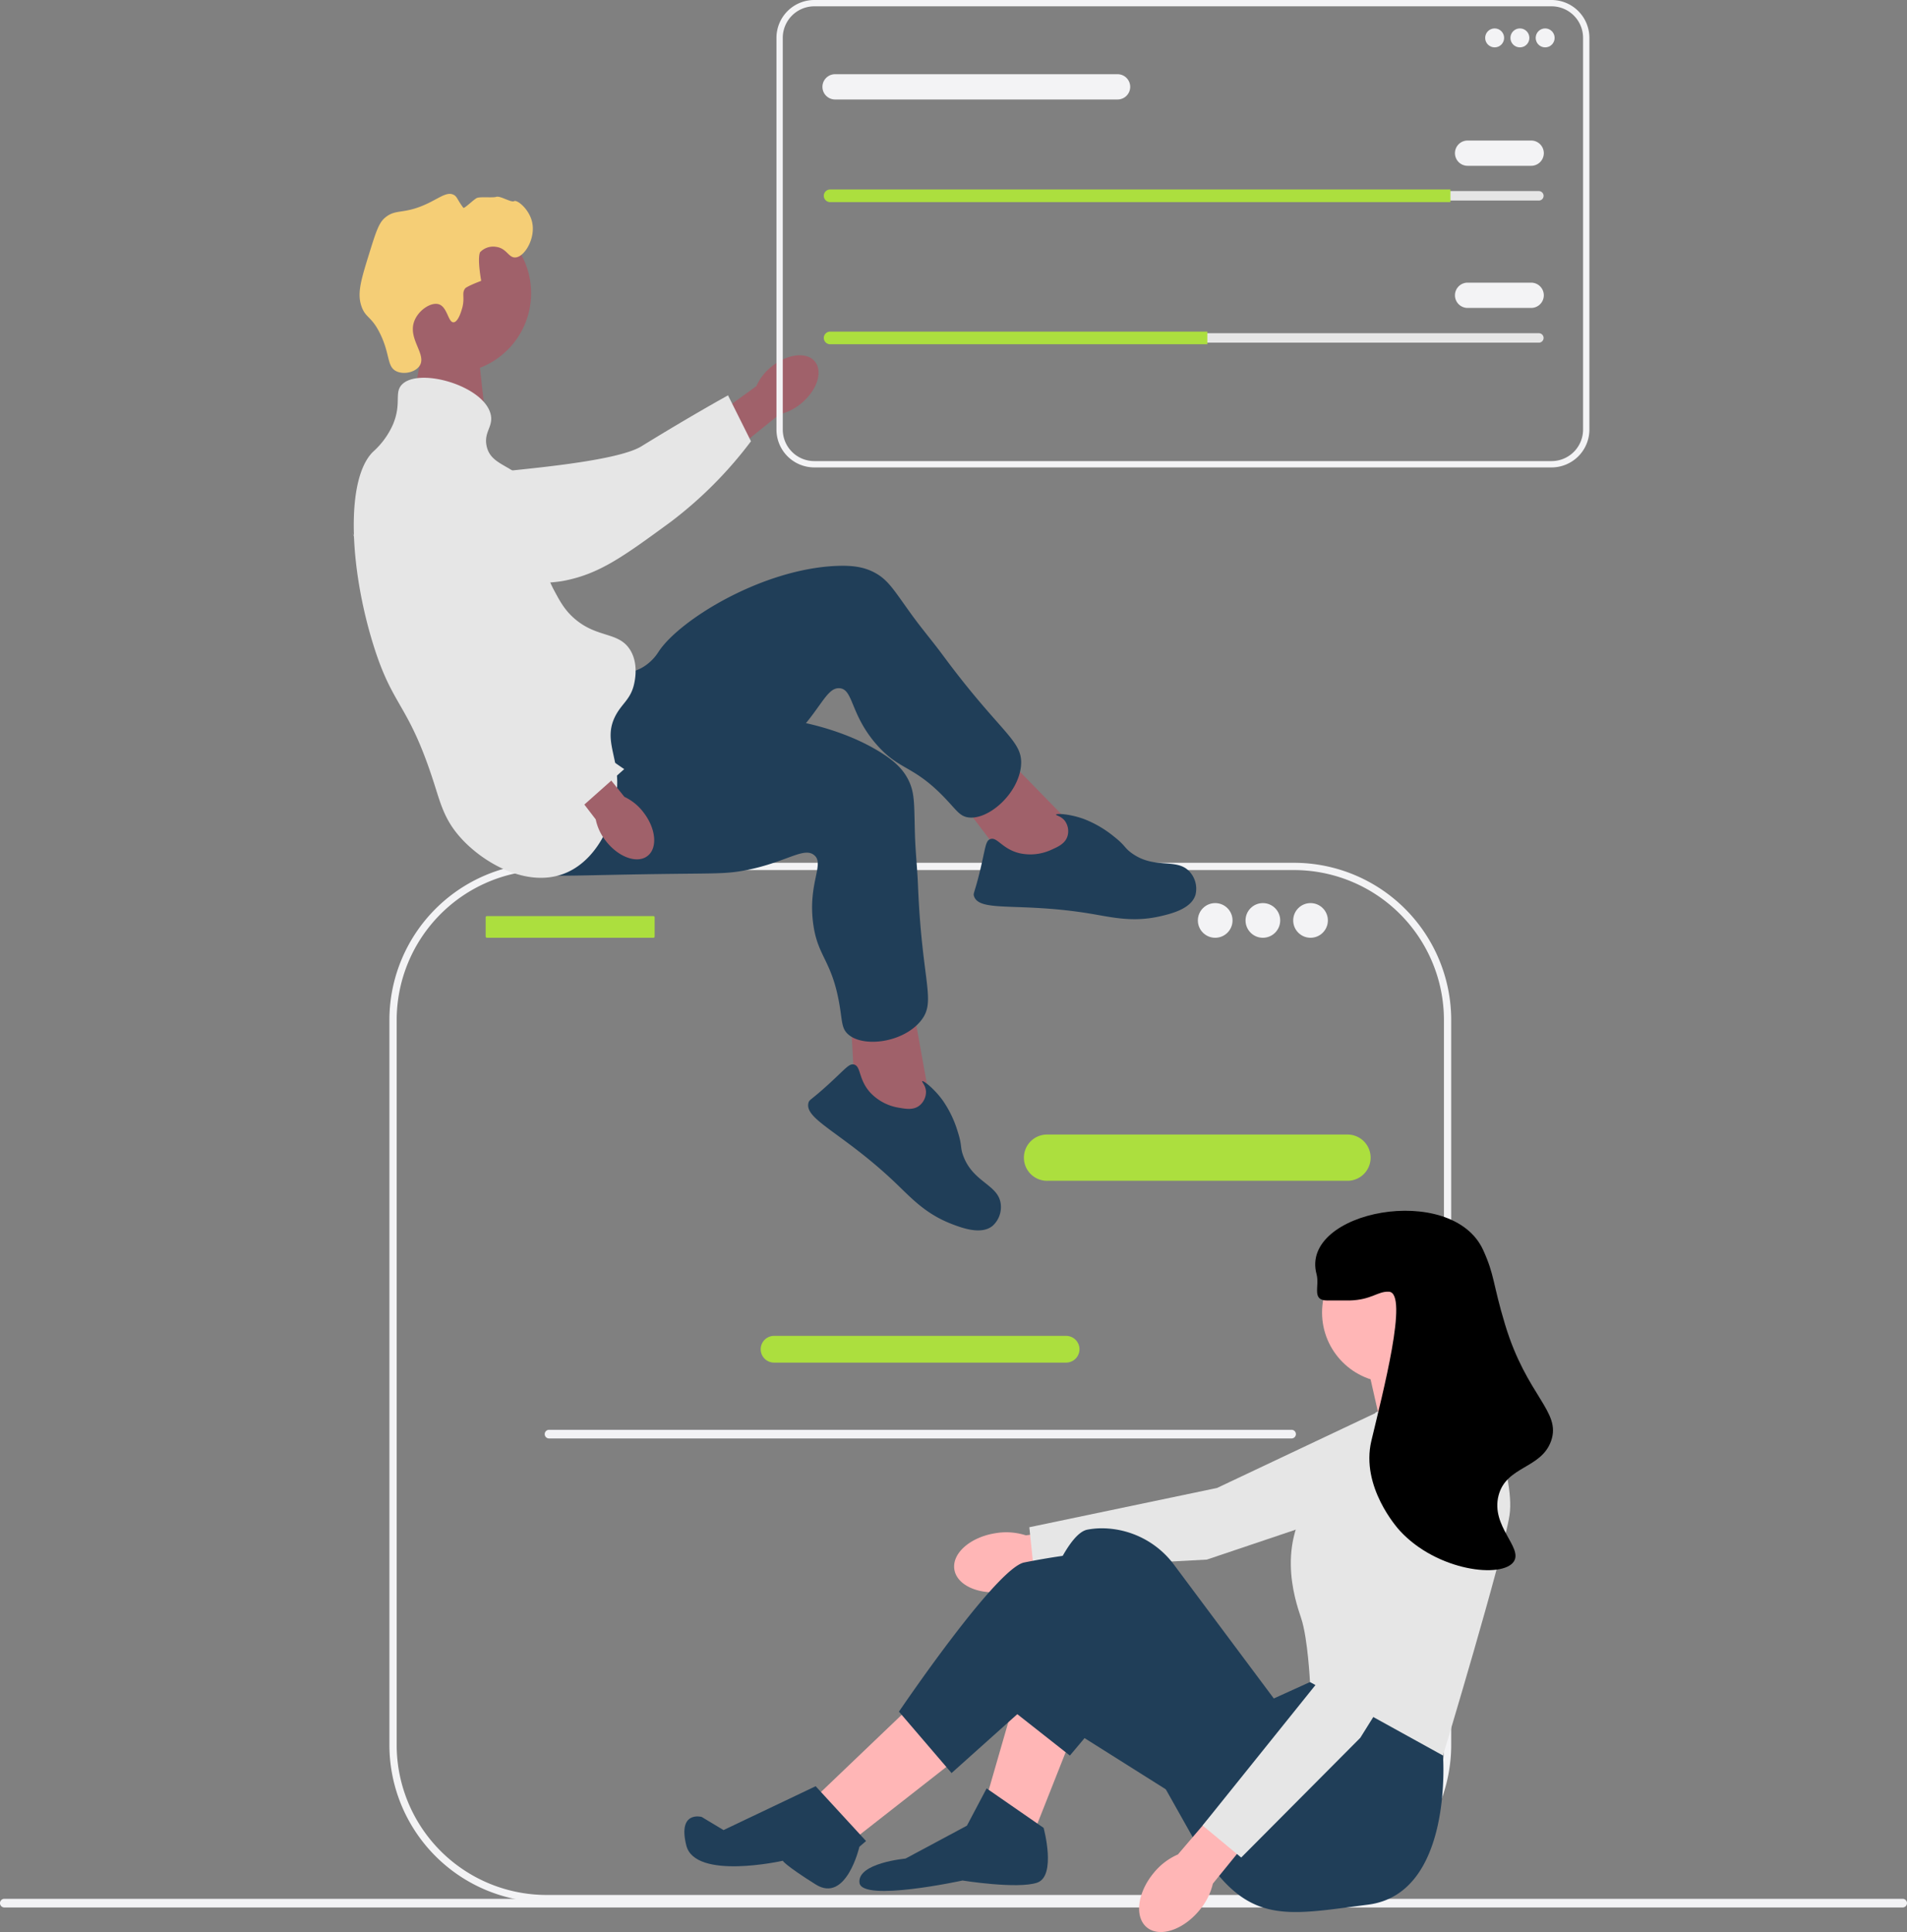 <svg xmlns="http://www.w3.org/2000/svg" width="503.062" height="509.512" viewBox="0 0 503.062 509.512"><rect x="0" y="0" width="503.062" height="509.512" fill="#808080" stroke="none"/><path d="M117.51,88.744l-3.835,20.135,19.122,5.39-2.376-21.5Z" transform="translate(-4.682 -3.655)" fill="#a0616a"/><path d="M0,523.4a1.138,1.138,0,0,0,1.141,1.141H501.921a1.141,1.141,0,0,0,0-2.282H1.141A1.138,1.138,0,0,0,0,523.4Z" transform="translate(0 -21.509)" fill="#f3f3f5"/><g transform="translate(102.727 227.535)"><path d="M345.828,238.309H148.63A40.491,40.491,0,0,0,108.139,278.8V470.019A40.491,40.491,0,0,0,148.63,510.51h197.2a40.491,40.491,0,0,0,40.491-40.491V278.8a40.491,40.491,0,0,0-40.491-40.491h0Z" transform="translate(-107.18 -237.35)" fill="none"/><path d="M345.787,511.427h-197.2a41.5,41.5,0,0,1-41.45-41.449V278.758a41.5,41.5,0,0,1,41.45-41.45h197.2a41.5,41.5,0,0,1,41.45,41.45V469.977a41.5,41.5,0,0,1-41.45,41.449Zm-197.2-272.2a39.577,39.577,0,0,0-39.532,39.532V469.978a39.576,39.576,0,0,0,39.532,39.531h197.2a39.576,39.576,0,0,0,39.532-39.531V278.759a39.577,39.577,0,0,0-39.532-39.532Z" transform="translate(-107.139 -237.309)" fill="#f3f3f5"/><path d="M367.269,324.246H288.006a6.1,6.1,0,1,1,0-12.194h79.263a6.1,6.1,0,0,1,0,12.194h0Z" transform="translate(-114.337 -240.387)" fill="#acdf3e"/><path d="M289.921,374.474H212.874a3.523,3.523,0,1,1,0-7.045h77.048a3.523,3.523,0,0,1,0,7.045Z" transform="translate(-111.349 -242.668)" fill="#acdf3e"/><rect width="44.583" height="5.716" rx="0.31" transform="translate(25.388 14.055)" fill="#acdf3e"/><circle cx="4.573" cy="4.573" r="4.573" transform="translate(213.267 10.625)" fill="#f3f3f5"/><circle cx="4.573" cy="4.573" r="4.573" transform="translate(225.842 10.625)" fill="#f3f3f5"/><circle cx="4.573" cy="4.573" r="4.573" transform="translate(238.417 10.625)" fill="#f3f3f5"/><path d="M149.868,394.4a1.138,1.138,0,0,0,1.141,1.141H346.885a1.141,1.141,0,0,0,0-2.282H151.009a1.138,1.138,0,0,0-1.141,1.141Z" transform="translate(-108.899 -243.731)" fill="#f3f3f5"/></g><g transform="translate(92.842 51.129)"><path d="M211.22,100.785c4.17-3.446,9.328-4.087,11.52-1.433s.589,7.6-3.583,11.044a13.538,13.538,0,0,1-5.713,2.871l-17.853,14.376-6.568-8.522,18.3-13.268a13.538,13.538,0,0,1,3.9-5.07h0Z" transform="translate(-100.627 -55.154)" fill="#a0616a"/><path d="M104.553,133.676c-.009-.636,0-6.182,4.1-9.687,4.716-4.027,11.371-2.4,13.705-1.825,5.392,1.32,5.834,3.634,10.9,6.01,9.474,4.446-2.4,2.171,3.241.745,1.951-.494,30.023-2.44,37.01-6.741,13.59-8.364,22.849-13.436,22.849-13.436l6.053,12.106a107.9,107.9,0,0,1-21.072,21.187c-12.637,9.249-18.955,13.873-28.557,15.66-.827.154-21.163,3.626-37.543-8.611-3.736-2.791-10.581-7.905-10.688-15.408h0Z" transform="translate(-97.148 -55.608)" fill="#e6e6e6"/><circle cx="21.087" cy="21.087" r="21.087" transform="translate(5.094 5.105)" fill="#a0616a"/><g transform="translate(40.03 98.078)"><path d="M294.961,227.443l-21.717-22.23-11.21,11.694,16.179,21.315,16.049,1.835Z" transform="translate(-143.663 -157.659)" fill="#a0616a"/><path d="M165.874,183.715c1.27.106,5.307.914,9.165-1.208a12.535,12.535,0,0,0,4.44-4.288c5.658-8.5,27.376-21.75,46.868-22.566,4.414-.185,7.319.327,9.96,1.7,3.745,1.952,5.239,4.748,9.991,11.3,2.6,3.583,5.475,6.958,8.106,10.518,15.4,20.841,21.239,22.477,20.642,29.159-.662,7.413-8.657,14.446-13.971,13.635-2.176-.332-3.019-1.846-5.926-4.909-8.525-8.982-12.052-7.322-18.121-14.2-7.086-8.032-6.159-14.692-9.856-14.949-3.428-.239-4.885,5.443-12.2,12.99-3.349,3.454-5.734,5.038-13,10.078-28.3,19.63-28.747,21.009-34.457,22.575-2.5.685-20.23,5.546-26.547-2.19-9.885-12.107,13.467-48.594,24.913-47.643h0Z" transform="translate(-138.579 -155.617)" fill="#203e58"/><path d="M288.562,233.235c1.6-.717,3.465-1.556,4.066-3.484a4.635,4.635,0,0,0-.668-4.026c-.97-1.283-2.4-1.452-2.347-1.679.088-.346,3.482-.211,7.208,1.106a28.835,28.835,0,0,1,7.939,4.575c3.246,2.534,2.809,3.042,4.845,4.5,6.248,4.485,12.108.95,15.489,5.156a6.662,6.662,0,0,1,1.312,5.792c-1.1,3.742-6.465,5.03-9.4,5.7-7.058,1.6-12.4.294-17.979-.646-18.972-3.2-29.631-.285-31.058-4.68-.27-.832.169-.761,1.632-6.865,1.444-6.025,1.4-7.68,2.626-8.162,1.851-.726,3.094,2.577,7.756,3.708a13.213,13.213,0,0,0,8.576-.994Z" transform="translate(-143.905 -158.428)" fill="#203e58"/></g><g transform="translate(26.117 134.755)"><path d="M255.192,302.929,249.7,272.34l-15.842,3.381,1.42,26.722,12.249,10.531Z" transform="translate(-128.591 -197.101)" fill="#a0616a"/><path d="M171.472,195.572c.992.8,3.878,3.736,8.262,4.146a12.535,12.535,0,0,0,6.081-1.055c9.454-3.854,34.866-2.624,51.452,7.646,3.756,2.326,5.873,4.38,7.285,7,2,3.718,1.669,6.871,1.923,14.959.139,4.424.623,8.832.8,13.255,1.04,25.893,4.952,30.525.707,35.719-4.711,5.762-15.276,7.092-19.217,3.437-1.614-1.5-1.462-3.223-2.147-7.39-2.01-12.219-5.861-12.827-7.02-21.927-1.353-10.625,3.154-15.615.24-17.9-2.7-2.123-7.1,1.76-17.393,3.9-4.711.977-7.574.949-16.416,1.039-34.436.354-35.584,1.242-41.188-.669-2.452-.836-19.854-6.771-20.737-16.719-1.381-15.568,38.431-32.647,47.367-25.433h0Z" transform="translate(-124.069 -193.869)" fill="#203e58"/><path d="M246.4,304.2c1.724.3,3.741.658,5.321-.6a4.636,4.636,0,0,0,1.708-3.706c-.082-1.606-1.175-2.552-1-2.707.267-.236,3,1.781,5.343,4.963a28.834,28.834,0,0,1,4,8.244c1.263,3.92.616,4.095,1.48,6.447,2.651,7.22,9.485,7.585,9.921,12.964a6.662,6.662,0,0,1-2.167,5.529c-3.014,2.477-8.174.532-10.973-.564-6.74-2.638-10.426-6.72-14.514-10.63-13.9-13.3-24.358-16.875-23.071-21.313.244-.84.567-.535,5.205-4.765,4.578-4.175,5.468-5.57,6.756-5.279,1.939.438,1.113,3.87,4.336,7.423A13.213,13.213,0,0,0,246.4,304.2Z" transform="translate(-128.117 -197.941)" fill="#203e58"/></g><path d="M125.974,83.549c.821-2.937-.21-4.007.841-5.325,0,0,.423-.53,4.2-1.962h0c-1.116-6.472-.28-7.567-.28-7.567a4.744,4.744,0,0,1,4.2-1.4c2.777.349,3.268,2.859,5.045,2.8,2.454-.078,5.4-4.99,4.484-9.248-.745-3.473-3.959-6.053-4.764-5.605s-3.674-1.513-4.764-1.121c-.745.268-4.25-.088-5.045.28-.868.4-3.354,2.91-3.591,2.594-1.651-2.2-1.616-2.962-2.574-3.435-1.7-.838-3.543.711-6.726,2.242-6.548,3.15-8.466,1.271-11.49,3.924-1.528,1.34-2.347,3.9-3.924,8.968-2.2,7.086-3.307,10.63-2.242,14.013,1.086,3.45,2.685,2.7,5.045,7.567,2.627,5.419,1.722,8.568,4.2,9.809,1.918.959,5,.349,6.166-1.4,1.993-3-3.158-7.049-1.4-11.771,1.079-2.9,4.406-5.1,6.446-4.484,2.307.692,2.477,4.828,3.924,4.764,1.239-.055,2.1-3.132,2.242-3.643h0Z" transform="translate(-96.917 -53.326)" fill="#f5ce76"/><path d="M109.933,105.81c4.315-4.838,21.892.169,23.541,7.847.679,3.158-1.826,4.491-1.121,8.127,1.032,5.318,6.874,4.956,11.21,10.369,6.156,7.686-.186,15.2,6.726,28.025,1.477,2.741,2.722,5.051,5.325,7.287,5.973,5.13,11.532,3.371,14.573,8.127,2.274,3.557,1.34,7.941,1.121,8.968-.9,4.211-3.33,5.237-5.045,8.688-2.852,5.741.377,9.956.561,16.815.229,8.582-4.331,20.479-13.452,24.382-10.247,4.385-22.606-2.878-28.586-10.089-3.569-4.3-4.6-8.273-6.166-13.172-6.977-21.9-10.919-19.916-16.255-37.274-6.1-19.843-7.3-43.09,0-50.446a21.008,21.008,0,0,0,5.325-7.287c2.281-5.461.31-8.2,2.242-10.369h0Z" transform="translate(-96.851 -55.409)" fill="#e6e6e6"/><g transform="translate(0 68.545)"><path d="M175.836,222.424c3.346,4.251,3.864,9.423,1.159,11.551s-7.61.408-10.956-3.845a13.538,13.538,0,0,1-2.735-5.779l-13.948-18.19,7.207-5.5,14.3,17.741a13.538,13.538,0,0,1,4.976,4.018h0Z" transform="translate(-98.993 -127.938)" fill="#a0616a"/><path d="M122.59,125.11c.621-.139,6.051-1.264,10.32,2.04,4.9,3.8,4.667,10.643,4.583,13.045-.192,5.548-2.367,6.453-3.66,11.895-2.42,10.182,2.189,19.644,4.735,24.871a54.292,54.292,0,0,0,9.349,13.309,118.036,118.036,0,0,0,20.741,17.7l-10.507,9.339s-16.736-5.1-28.076-15.321c-11.633-10.483-29.521-47.576-33.23-56.611-.319-.778,4.2,11.872,12.842-6.66,1.97-4.227,5.58-11.972,12.9-13.607h0Z" transform="translate(-96.83 -124.814)" fill="#e6e6e6"/></g></g><g transform="translate(180.537 319.294)"><path d="M273.474,421.54c-6.678,1.024-11.563,5.3-10.911,9.549s6.594,6.864,13.274,5.839a16.905,16.905,0,0,0,7.425-2.939l28.241-4.694-1.885-11.163-28.177,3.987a16.911,16.911,0,0,0-7.967-.579Z" transform="translate(-191.348 -336.514)" fill="#ffb6b6"/><path d="M396.024,385.347l-10.951,23.237-55.05,18.532-45.68,2.436L283.2,418.58l49.506-10.351,50.8-24.006Z" transform="translate(-192.2 -335.118)" fill="#e6e6e6"/><path d="M294.007,476.994l-9.832,24.867-12.723-8.674,7.518-26.024Z" transform="translate(-191.716 -338.534)" fill="#ffb6b6"/><path d="M251.034,467.765,225.01,492.633l10.409,10.988,26.6-20.82Z" transform="translate(-189.804 -338.558)" fill="#ffb6b6"/><path d="M404.715,382.677l-.29-2.024-6.65-13.012L375.8,373.425l4.048,17.927Z" transform="translate(-196.014 -334.435)" fill="#ffb6b6"/><path d="M391.412,471.6l.676,8.686s2.794,36.422-19.76,39.314-32.386,5.783-45.687-16.771l-20.819-37.012-12.161,14.469-16.177-12.734S289.05,422.439,298.3,420.7a21.1,21.1,0,0,1,3.452-.349,23.828,23.828,0,0,1,19.465,9.727l26.24,35.152L357,460.9l34.41,10.7h0Z" transform="translate(-191.965 -336.606)" fill="#203e58"/><path d="M264.806,501.723l5.2-9.832,15.036,10.41s3.47,12.723-1.735,14.458-19.663-.578-19.663-.578-26.6,5.783-27.181.578,12.145-6.362,12.145-6.362l16.193-8.675h0Z" transform="translate(-190.275 -339.552)" fill="#203e58"/><path d="M321.929,492.1l-40.193-25.325-20.53,18.385-13.88-16.193s25.446-37.591,32.964-39.325a193.784,193.784,0,0,1,19.663-2.892l37.012,34.121L321.929,492.1Z" transform="translate(-190.723 -336.869)" fill="#203e58"/><path d="M222.919,491.288l13.3,14.458-1.754,1.5s-3.451,15.03-11.547,9.945-8.675-6.241-8.675-6.241-23.133,5.2-25.446-4.048,4.048-7.518,4.048-7.518l5.776,3.47,24.3-11.566Z" transform="translate(-188.292 -339.527)" fill="#203e58"/><circle cx="18.506" cy="18.506" r="18.506" transform="translate(168.219 8.338)" fill="#ffb6b6"/><path d="M377.55,388.1l26.6-8.1s10.41,24.289,8.675,35.277-17.541,63.337-17.541,63.337L360.2,459.235s-.578-11.566-2.313-16.771-7.229-21.109,4.916-34.41S377.55,388.1,377.55,388.1Z" transform="translate(-195.163 -334.944)" fill="#e6e6e6"/><g transform="translate(119.956 64.826)"><path d="M317.281,513.965c-4.329,5.187-5.163,11.625-1.861,14.38s9.486.783,13.816-4.406a16.91,16.91,0,0,0,3.622-7.117l18.066-22.208-8.8-7.122-18.487,21.636a16.906,16.906,0,0,0-6.356,4.838h0Z" transform="translate(-313.4 -404.197)" fill="#ffb6b6"/><path d="M396.956,400.619l6.288,24.906-30.775,49.263-31.417,31.575-10.184-8.448,31.685-39.424,24.016-50.8Z" transform="translate(-314.12 -400.619)" fill="#e6e6e6"/></g><path d="M365.1,356.673c4.746-.011,5.016.02,5.783,0,5.887-.155,7.426-2.471,10.41-2.313,5.325.282-1.7,26.982-4.627,39.326-2.867,12.106,6.822,22.954,7.518,23.711,9.834,10.7,27.108,12.651,30.072,8.1,2.4-3.687-6.1-9.292-4.048-17.349,2.009-7.877,11.286-7.038,13.88-14.458,2.716-7.771-6.411-11.69-12.145-30.651-3.293-10.889-2.71-12.918-5.783-19.663-8.213-18.028-48.471-10.352-43.952,6.361.874,3.233-1.452,6.95,2.891,6.94Z" transform="translate(-195.44 -333.008)"/></g><g transform="translate(204.824)"><path d="M418.093,123.266H223.6a9.987,9.987,0,0,1-9.975-9.975V9.975A9.987,9.987,0,0,1,223.6,0h194.5a9.986,9.986,0,0,1,9.975,9.975V113.291a9.986,9.986,0,0,1-9.975,9.975Z" transform="translate(-213.622)" fill="none"/><path d="M418.093,123.266H223.6a9.987,9.987,0,0,1-9.975-9.975V9.975A9.987,9.987,0,0,1,223.6,0h194.5a9.986,9.986,0,0,1,9.975,9.975V113.291a9.986,9.986,0,0,1-9.975,9.975ZM223.6,1.666a8.319,8.319,0,0,0-8.309,8.309V113.291A8.319,8.319,0,0,0,223.6,121.6h194.5a8.319,8.319,0,0,0,8.309-8.309V9.975a8.319,8.319,0,0,0-8.309-8.309H223.6Z" transform="translate(-213.622)" fill="#f3f3f5"/><circle cx="2.499" cy="2.499" r="2.499" transform="translate(186.961 7.496)" fill="#f3f3f5"/><circle cx="2.499" cy="2.499" r="2.499" transform="translate(193.624 7.496)" fill="#f3f3f5"/><circle cx="2.499" cy="2.499" r="2.499" transform="translate(200.287 7.496)" fill="#f3f3f5"/><path d="M228.335,52.554a1.251,1.251,0,0,0-1.249,1.249,1.261,1.261,0,0,0,1.249,1.249H415.3a1.251,1.251,0,0,0,1.249-1.249,1.261,1.261,0,0,0-1.249-1.249Z" transform="translate(-214.177 -2.164)" fill="#e6e6e6"/><path d="M391.958,52.119v3.332H228.317a1.678,1.678,0,0,1-1.666-1.666,1.671,1.671,0,0,1,1.666-1.666H391.958Z" transform="translate(-214.159 -2.147)" fill="#acdf3e"/><path d="M420.351,45.318H403.694a3.332,3.332,0,1,1,0-6.663h16.658a3.332,3.332,0,1,1,0,6.663Z" transform="translate(-221.313 -1.592)" fill="#f3f3f5"/><path d="M304.072,27.076H229.549a3.332,3.332,0,0,1,0-6.663h74.523a3.332,3.332,0,1,1,0,6.663Z" transform="translate(-214.141 -0.841)" fill="#f3f3f5"/><path d="M228.335,91.643a1.251,1.251,0,0,0-1.249,1.249,1.261,1.261,0,0,0,1.249,1.249H415.3a1.251,1.251,0,0,0,1.249-1.249,1.261,1.261,0,0,0-1.249-1.249Z" transform="translate(-214.177 -3.774)" fill="#e6e6e6"/><path d="M327.827,91.209V94.54H228.318a1.678,1.678,0,0,1-1.666-1.666,1.671,1.671,0,0,1,1.666-1.666Z" transform="translate(-214.159 -3.756)" fill="#acdf3e"/><path d="M420.351,84.408H403.694a3.332,3.332,0,1,1,0-6.663h16.658a3.332,3.332,0,1,1,0,6.663Z" transform="translate(-221.313 -3.202)" fill="#f3f3f5"/></g></svg>